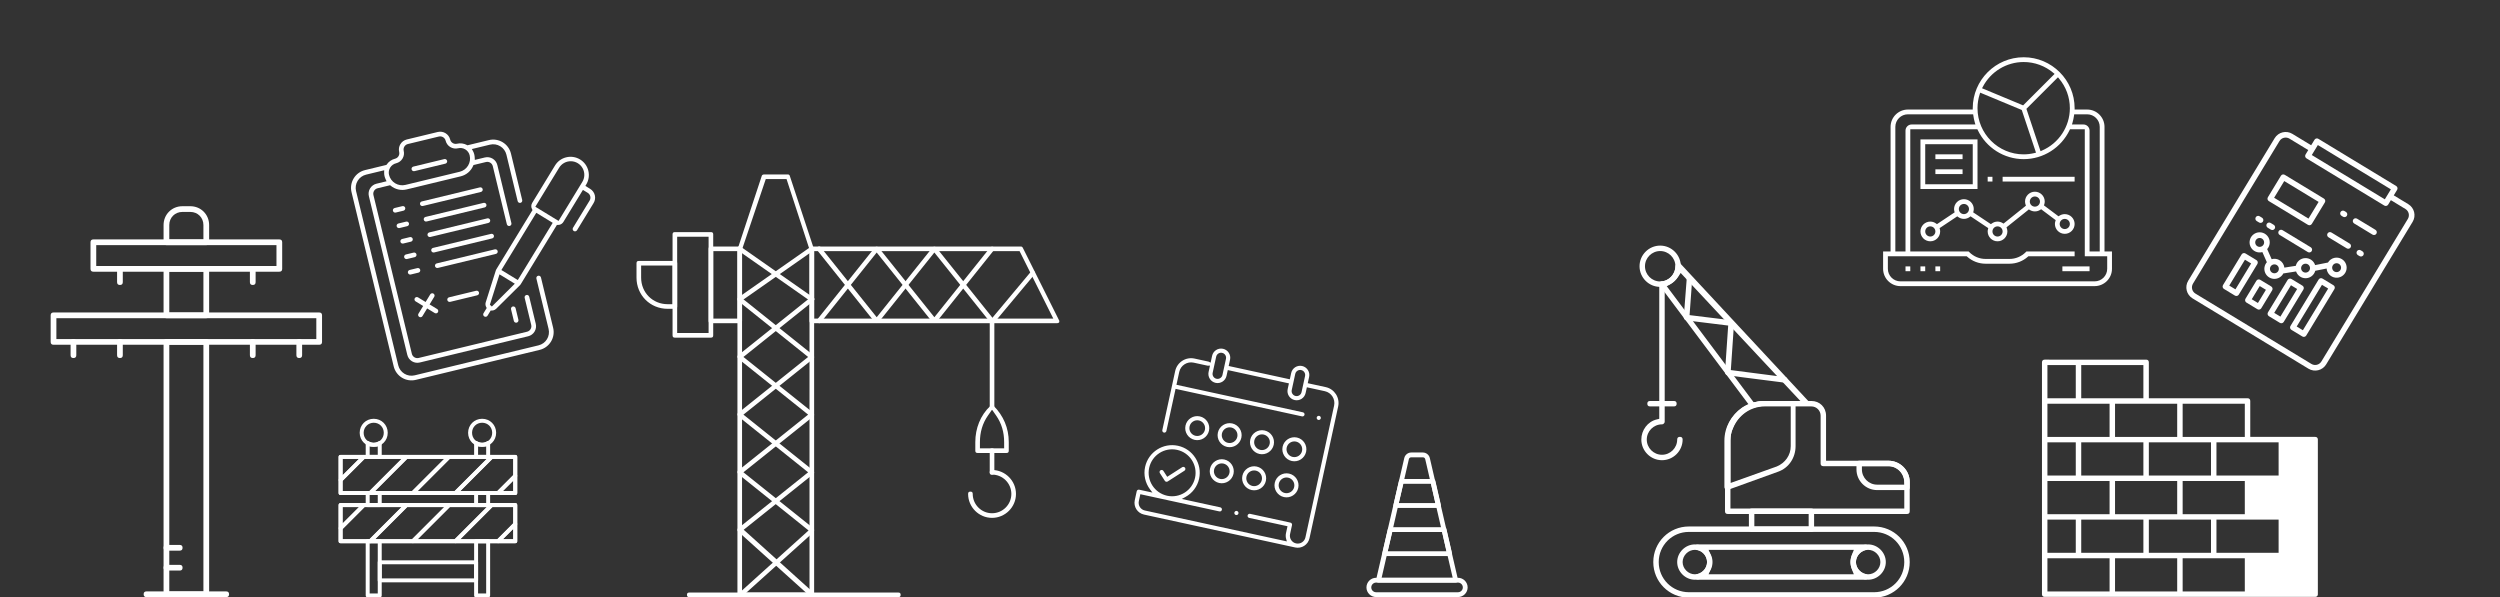 <?xml version="1.0" encoding="utf-8"?>
<!-- Generator: Adobe Illustrator 16.0.0, SVG Export Plug-In . SVG Version: 6.00 Build 0)  -->
<!DOCTYPE svg PUBLIC "-//W3C//DTD SVG 1.1//EN" "http://www.w3.org/Graphics/SVG/1.1/DTD/svg11.dtd">
<svg version="1.1" id="Capa_1" xmlns="http://www.w3.org/2000/svg" xmlns:xlink="http://www.w3.org/1999/xlink" x="0px" y="0px"
	 width="3272px" height="781.521px" viewBox="0 0 3272 781.521" enable-background="new 0 0 3272 781.521" xml:space="preserve">
<rect x="0" y="0" width="3272" height="781.521" fill="#333333" stroke="none"/>
<g>
	<g>
		<path fill-rule="evenodd" clip-rule="evenodd" fill="#FFFFFF" d="M631.003,584.805c10.291,0,18.356-8.065,18.356-18.356
			c0-10.29-8.066-18.356-18.356-18.356c-10.29,0-18.356,8.066-18.356,18.356C612.647,576.74,620.713,584.805,631.003,584.805
			L631.003,584.805z M631.003,553.274c7.446,0,13.176,5.729,13.176,13.175s-5.729,13.176-13.176,13.176s-13.175-5.729-13.175-13.176
			S623.557,553.274,631.003,553.274z"/>
	</g>
	<g>
		<path fill-rule="evenodd" clip-rule="evenodd" fill="#FFFFFF" d="M498.114,577.363c-0.717-0.421-1.645-0.399-2.34,0.064
			l-0.027,0.018l-0.027,0.017c-4.37,2.621-8.845,2.621-13.214,0l-0.027-0.017l-0.027-0.018c-0.729-0.486-1.713-0.486-2.442,0
			c-0.864,0.576-1.37,1.363-1.37,2.423v18.131c0,1.618,0.973,2.59,2.591,2.59h15.765c1.618,0,2.591-0.973,2.591-2.59V579.85
			C499.585,578.99,498.716,577.978,498.114,577.363L498.114,577.363z M483.819,595.39v-11.186l1.542,0.22
			c2.578,0.368,4.922,0.368,7.501,0l1.542-0.22v11.186H483.819z"/>
	</g>
	<g>
		<path fill-rule="evenodd" clip-rule="evenodd" fill="#FFFFFF" d="M674.359,710.931c1.618,0,2.59-0.973,2.59-2.59v-22.466
			c0-1.161-0.615-1.838-1.618-2.34c-1.025-0.512-1.985-0.254-2.775,0.536l-22.467,22.466c-0.791,0.791-1.047,1.751-0.535,2.776
			l0.066,0.132l0.036,0.145c0.242,0.967,1.341,1.341,2.237,1.341H674.359L674.359,710.931z M658.09,705.75l13.678-13.678v13.678
			H658.09z"/>
	</g>
	<g>
		<path fill-rule="evenodd" clip-rule="evenodd" fill="#FFFFFF" d="M651.893,710.931c0.793,0,1.25-0.231,1.804-0.786l22.466-22.466
			c0.555-0.554,0.787-1.01,0.787-1.803v-24.832c0-1.617-0.973-2.59-2.59-2.59h-30.743c-0.794,0-1.25,0.232-1.804,0.787
			l-47.297,47.297c-0.791,0.791-1.048,1.751-0.535,2.776l0.066,0.132l0.036,0.145c0.242,0.967,1.342,1.341,2.237,1.341H651.893
			L651.893,710.931z M602.516,705.75l42.117-42.116h27.136v21.224l-20.893,20.893H602.516z"/>
	</g>
	<g>
		<path fill-rule="evenodd" clip-rule="evenodd" fill="#FFFFFF" d="M596.319,710.931c0.265,0,1.016-0.178,1.156-0.436l0.098-0.195
			l47.452-47.453c0.791-0.791,1.048-1.751,0.536-2.776l-0.066-0.132l-0.036-0.144c-0.242-0.968-1.341-1.341-2.236-1.341h-55.574
			c-0.794,0-1.249,0.232-1.804,0.787l-47.296,47.297c-0.824,0.823-0.693,2.016-0.433,3.053c0.242,0.967,1.341,1.341,2.236,1.341
			H596.319L596.319,710.931z M546.548,705.75l42.117-42.116h48.359l-42.116,42.116H546.548z"/>
	</g>
	<g>
		<path fill-rule="evenodd" clip-rule="evenodd" fill="#FFFFFF" d="M540.351,710.931c0.793,0,1.249-0.232,1.803-0.786l47.297-47.297
			c0.791-0.791,1.047-1.751,0.535-2.776l-0.066-0.132l-0.036-0.144c-0.242-0.968-1.341-1.341-2.236-1.341h-55.574
			c-0.793,0-1.25,0.232-1.804,0.787l-47.297,47.297c-0.823,0.823-0.692,2.015-0.433,3.053c0.242,0.967,1.342,1.341,2.237,1.341
			H540.351L540.351,710.931z M490.974,705.75l42.116-42.116h48.359l-42.116,42.116H490.974z"/>
	</g>
	<g>
		<path fill-rule="evenodd" clip-rule="evenodd" fill="#FFFFFF" d="M484.776,710.931c0.265,0,1.017-0.178,1.157-0.436l0.098-0.195
			l47.452-47.453c0.791-0.791,1.047-1.751,0.536-2.776l-0.066-0.132l-0.036-0.144c-0.242-0.968-1.341-1.341-2.237-1.341h-55.574
			c-0.594,0-1.388,0.371-1.804,0.787l-30.349,30.349c-0.555,0.555-0.787,1.01-0.787,1.804v16.948c0,1.617,0.973,2.59,2.59,2.59
			H484.776L484.776,710.931z M448.347,705.75v-13.34l28.776-28.776h48.359l-42.116,42.116H448.347z"/>
	</g>
	<g>
		<path fill-rule="evenodd" clip-rule="evenodd" fill="#FFFFFF" d="M445.08,693.929c0.167,0.055,0.523,0.054,0.676,0.054
			c0.793,0,1.25-0.232,1.804-0.787l30.349-30.349c0.79-0.791,1.047-1.751,0.535-2.776l-0.066-0.132l-0.036-0.144
			c-0.242-0.968-1.342-1.341-2.236-1.341h-30.349c-1.618,0-2.59,0.973-2.59,2.59v30.349c0,0.811,0.661,2.005,1.441,2.265
			l0.303,0.101L445.08,693.929L445.08,693.929z M448.347,663.634h21.561l-21.561,21.561V663.634z"/>
	</g>
	<g>
		<path fill-rule="evenodd" clip-rule="evenodd" fill="#FFFFFF" d="M674.359,710.931c1.618,0,2.59-0.973,2.59-2.59v-47.297
			c0-1.617-0.973-2.59-2.59-2.59H445.756c-1.618,0-2.59,0.973-2.59,2.59v47.297c0,1.617,0.973,2.59,2.59,2.59H674.359
			L674.359,710.931z M448.347,705.75v-42.116h223.422v42.116H448.347z"/>
	</g>
	<g>
		<path fill-rule="evenodd" clip-rule="evenodd" fill="#FFFFFF" d="M649.656,646.526c0.242,0.968,1.341,1.342,2.237,1.342h22.466
			c1.618,0,2.59-0.973,2.59-2.59v-22.466c0-1.161-0.615-1.837-1.618-2.339c-1.025-0.512-1.985-0.255-2.775,0.536l-22.467,22.466
			c-0.79,0.791-1.047,1.751-0.535,2.775l0.066,0.133L649.656,646.526L649.656,646.526z M658.09,642.688l13.678-13.678v13.678H658.09
			z"/>
	</g>
	<g>
		<path fill-rule="evenodd" clip-rule="evenodd" fill="#FFFFFF" d="M651.893,647.868c0.793,0,1.25-0.232,1.804-0.787l22.466-22.466
			c0.555-0.554,0.787-1.01,0.787-1.804v-24.831c0-1.618-0.973-2.591-2.59-2.591h-30.743c-0.794,0-1.249,0.232-1.804,0.787
			l-47.297,47.298c-0.791,0.79-1.048,1.75-0.535,2.775l0.066,0.133l0.036,0.144c0.242,0.968,1.341,1.341,2.237,1.341H651.893
			L651.893,647.868z M602.516,642.688l42.117-42.117h27.136v21.224l-20.893,20.893H602.516z"/>
	</g>
	<g>
		<path fill-rule="evenodd" clip-rule="evenodd" fill="#FFFFFF" d="M596.319,647.868c0.264,0,1.016-0.178,1.156-0.436l0.098-0.196
			l47.452-47.452c0.791-0.79,1.048-1.751,0.536-2.776l-0.066-0.133l-0.036-0.144c-0.242-0.967-1.341-1.341-2.236-1.341h-55.574
			c-0.794,0-1.249,0.232-1.804,0.787l-47.296,47.298c-0.791,0.79-1.048,1.75-0.536,2.775l0.066,0.133l0.036,0.144
			c0.242,0.968,1.341,1.341,2.236,1.341H596.319L596.319,647.868z M546.548,642.688l42.117-42.117h48.359l-42.116,42.117H546.548z"
			/>
	</g>
	<g>
		<path fill-rule="evenodd" clip-rule="evenodd" fill="#FFFFFF" d="M540.351,647.868c0.793,0,1.249-0.232,1.803-0.787l47.297-47.297
			c0.791-0.791,1.047-1.751,0.535-2.776l-0.066-0.133l-0.036-0.144c-0.242-0.967-1.341-1.341-2.236-1.341h-55.574
			c-0.793,0-1.25,0.232-1.804,0.787l-47.297,47.298c-0.79,0.79-1.047,1.75-0.535,2.775l0.066,0.133l0.036,0.144
			c0.242,0.968,1.341,1.342,2.236,1.342H540.351L540.351,647.868z M490.974,642.688l42.116-42.117h48.359l-42.116,42.117H490.974z"
			/>
	</g>
	<g>
		<path fill-rule="evenodd" clip-rule="evenodd" fill="#FFFFFF" d="M484.776,647.868c0.265,0,1.017-0.178,1.157-0.436l0.098-0.196
			l47.452-47.452c0.791-0.791,1.047-1.751,0.536-2.776l-0.066-0.132l-0.036-0.144c-0.242-0.968-1.341-1.342-2.237-1.342h-55.574
			c-0.594,0-1.388,0.372-1.804,0.787l-30.349,30.349c-0.554,0.555-0.787,1.01-0.787,1.804v16.948c0,1.618,0.973,2.59,2.59,2.59
			H484.776L484.776,647.868z M448.347,642.688v-13.341l28.776-28.775h48.359l-42.116,42.117H448.347z"/>
	</g>
	<g>
		<path fill-rule="evenodd" clip-rule="evenodd" fill="#FFFFFF" d="M445.08,630.866c0.167,0.055,0.523,0.054,0.676,0.054
			c0.793,0,1.25-0.232,1.804-0.787l30.349-30.349c0.79-0.79,1.047-1.751,0.535-2.776l-0.066-0.133l-0.036-0.144
			c-0.242-0.967-1.341-1.341-2.236-1.341h-30.349c-1.618,0-2.59,0.973-2.59,2.591v30.349c0,0.811,0.661,2.006,1.441,2.265
			l0.303,0.102L445.08,630.866L445.08,630.866z M448.347,600.571h21.561l-21.561,21.561V600.571z"/>
	</g>
	<g>
		<path fill-rule="evenodd" clip-rule="evenodd" fill="#FFFFFF" d="M623.12,762.169c1.618,0,2.591-0.972,2.591-2.59v-23.648
			c0-1.618-0.973-2.591-2.591-2.591H496.995c-1.618,0-2.59,0.973-2.59,2.591v23.648c0,1.617,0.972,2.59,2.59,2.59H623.12
			L623.12,762.169z M499.585,756.988v-18.468H620.53v18.468H499.585z"/>
	</g>
	<g>
		<path fill-rule="evenodd" clip-rule="evenodd" fill="#FFFFFF" d="M640.005,577.363c-0.716-0.421-1.645-0.4-2.34,0.064
			l-0.027,0.018l-0.027,0.017c-4.37,2.621-8.845,2.621-13.214,0l-0.028-0.017l-0.027-0.018c-0.729-0.486-1.713-0.486-2.442,0
			c-0.864,0.576-1.369,1.363-1.369,2.423v18.131c0,1.618,0.972,2.59,2.59,2.59h15.766c1.618,0,2.59-0.973,2.59-2.59V579.85
			C641.477,578.99,640.606,577.978,640.005,577.363L640.005,577.363z M625.711,595.39v-11.186l1.542,0.22
			c2.578,0.368,4.922,0.368,7.5,0l1.542-0.22v11.186H625.711z"/>
	</g>
	<g>
		<path fill-rule="evenodd" clip-rule="evenodd" fill="#FFFFFF" d="M638.886,663.634c1.618,0,2.59-0.973,2.59-2.59v-15.766
			c0-1.618-0.973-2.59-2.59-2.59H623.12c-1.618,0-2.59,0.972-2.59,2.59v15.766c0,1.618,0.972,2.59,2.59,2.59H638.886
			L638.886,663.634z M625.711,658.453v-10.585h10.585v10.585H625.711z"/>
	</g>
	<g>
		<path fill-rule="evenodd" clip-rule="evenodd" fill="#FFFFFF" d="M638.886,781.877c1.618,0,2.59-0.974,2.59-2.591v-70.945
			c0-1.618-0.973-2.591-2.59-2.591H623.12c-1.618,0-2.59,0.973-2.59,2.591v70.945c0,1.617,0.972,2.591,2.59,2.591H638.886
			L638.886,781.877z M625.711,776.696v-65.766h10.585v65.766H625.711z"/>
	</g>
	<g>
		<path fill-rule="evenodd" clip-rule="evenodd" fill="#FFFFFF" d="M496.995,663.634c1.618,0,2.591-0.973,2.591-2.59v-15.766
			c0-1.618-0.973-2.59-2.591-2.59h-15.765c-1.618,0-2.591,0.972-2.591,2.59v15.766c0,1.618,0.973,2.59,2.591,2.59H496.995
			L496.995,663.634z M483.819,658.453v-10.585h10.585v10.585H483.819z"/>
	</g>
	<g>
		<path fill-rule="evenodd" clip-rule="evenodd" fill="#FFFFFF" d="M496.995,781.877c1.618,0,2.591-0.974,2.591-2.591v-70.945
			c0-1.618-0.973-2.591-2.591-2.591h-15.765c-1.618,0-2.591,0.973-2.591,2.591v70.945c0,1.617,0.973,2.591,2.591,2.591H496.995
			L496.995,781.877z M483.819,776.696v-65.766h10.585v65.766H483.819z"/>
	</g>
	<g>
		<path fill-rule="evenodd" clip-rule="evenodd" fill="#FFFFFF" d="M489.112,584.805c10.291,0,18.356-8.065,18.356-18.356
			c0-10.29-8.066-18.356-18.356-18.356c-10.29,0-18.356,8.066-18.356,18.356C470.756,576.552,479.029,584.805,489.112,584.805
			L489.112,584.805z M489.112,553.274c7.446,0,13.175,5.729,13.175,13.175s-5.729,13.176-13.175,13.176s-13.175-5.73-13.175-13.176
			C475.937,559.188,481.875,553.274,489.112,553.274z"/>
	</g>
	<g>
		<path fill-rule="evenodd" clip-rule="evenodd" fill="#FFFFFF" d="M674.359,647.868c1.618,0,2.59-0.973,2.59-2.59v-47.297
			c0-1.618-0.973-2.591-2.59-2.591H445.756c-1.618,0-2.59,0.973-2.59,2.591v47.297c0,1.618,0.973,2.59,2.59,2.59H674.359
			L674.359,647.868z M448.347,642.688v-42.117h223.422v42.117H448.347z"/>
	</g>
</g>
<path fill-rule="evenodd" clip-rule="evenodd" fill="#FFFFFF" d="M2812.404,521.254v-46.995c0-2.271-1.3-3.571-3.571-3.571h-88.489
	H2676.1c-2.271,0-3.571,1.3-3.571,3.571v50.566v50.564v50.565v50.565v50.564v50.565c0,2.271,1.3,3.571,3.571,3.571h88.488h88.49
	h88.488h88.489c2.069,0,3.396-1.083,3.555-3.153v-50.564v-0.837v-49.728v-0.837v-49.728v-0.837v-50.565
	c-0.159-2.069-1.485-3.152-3.555-3.152h-44.245h-40.673v-46.994c0-2.271-1.3-3.571-3.571-3.571h-88.488H2812.404L2812.404,521.254z
	 M2679.671,730.656h40.673h40.674v43.423h-81.347V730.656L2679.671,730.656z M2768.159,730.656h40.674h40.674v43.423h-81.348
	V730.656L2768.159,730.656z M2856.648,730.656h40.674h40.674v43.423h-81.348V730.656L2856.648,730.656z M2679.671,680.091h37.103
	v43.423h-37.103V680.091L2679.671,680.091z M2723.915,680.091h40.673h40.674v43.423h-40.674h-40.673V680.091L2723.915,680.091z
	 M2812.404,680.091h40.674h40.673v43.423h-40.673h-40.674V680.091L2812.404,680.091z M2900.894,680.091h40.673h40.674v43.423
	h-40.674h-40.673V680.091L2900.894,680.091z M2679.671,629.526h40.673h40.674v43.423h-40.674h-40.673V629.526L2679.671,629.526z
	 M2768.159,629.526h40.674h40.674v43.423h-40.674h-40.674V629.526L2768.159,629.526z M2856.648,629.526h40.674h40.674v43.423
	h-40.674h-40.674V629.526L2856.648,629.526z M2679.671,578.96h37.103v43.423h-37.103V578.96L2679.671,578.96z M2723.915,578.96
	h40.673h40.674v43.423h-40.674h-40.673V578.96L2723.915,578.96z M2812.404,578.96h40.674h40.673v43.423h-40.673h-40.674V578.96
	L2812.404,578.96z M2900.894,578.96h40.673h40.674v43.423h-40.674h-40.673V578.96L2900.894,578.96z M2679.671,528.396h40.673h40.674
	v43.423h-40.674h-40.673V528.396L2679.671,528.396z M2768.159,528.396h40.674h40.674v43.423h-40.674h-40.674V528.396
	L2768.159,528.396z M2856.648,571.819v-43.423h81.348v43.423h-40.674H2856.648L2856.648,571.819z M2716.773,477.831v43.423h-37.103
	v-43.423H2716.773L2716.773,477.831z M2723.915,521.254v-43.423h81.347v43.423h-40.674H2723.915z"/>
<g>
	<path fill-rule="evenodd" clip-rule="evenodd" fill="#FFFFFF" d="M1808.277,756.198h93.022l-35.948-155.143
		c-0.315-1.577-1.576-2.522-3.153-2.522h-15.136c-1.576,0-2.838,0.946-3.153,2.522L1808.277,756.198L1808.277,756.198z
		 M1905.083,762.505h-100.905c-0.946,0-1.893-0.315-2.522-1.261c-0.631-0.631-0.631-1.577-0.631-2.523l36.894-159.242
		c0.946-4.1,4.729-7.253,9.145-7.253h15.136c4.415,0,8.199,3.153,9.146,7.253l36.894,159.242c0.315,0.946,0,1.893-0.631,2.523
		C1906.976,762.189,1906.029,762.505,1905.083,762.505z"/>
	<path fill-rule="evenodd" clip-rule="evenodd" fill="#FFFFFF" d="M1801.024,762.505c-3.469,0-6.307,2.838-6.307,6.307
		s2.838,6.307,6.307,6.307h107.213c3.468,0,6.307-2.838,6.307-6.307s-2.839-6.307-6.307-6.307H1801.024L1801.024,762.505z
		 M1908.237,781.425h-107.213c-6.938,0-12.613-5.676-12.613-12.613s5.676-12.613,12.613-12.613h107.213
		c6.937,0,12.613,5.676,12.613,12.613S1915.174,781.425,1908.237,781.425z"/>
	<path fill-rule="evenodd" clip-rule="evenodd" fill="#FFFFFF" d="M1830.666,658.446h47.93l-5.676-25.227h-36.263L1830.666,658.446
		L1830.666,658.446z M1882.695,664.752h-55.813c-0.946,0-1.893-0.315-2.523-1.261c-0.63-0.63-0.945-1.892-0.63-2.522l7.252-31.534
		c0.315-1.576,1.577-2.522,3.153-2.522h41.309c1.577,0,2.838,0.946,3.153,2.522l7.253,31.534c0.315,0.946,0,1.892-0.631,2.522
		C1884.587,664.437,1883.642,664.752,1882.695,664.752z"/>
	<path fill-rule="evenodd" clip-rule="evenodd" fill="#FFFFFF" d="M1816.16,721.512h76.941l-5.677-25.227h-65.273L1816.16,721.512
		L1816.16,721.512z M1897.2,727.818h-84.824c-0.946,0-1.892-0.315-2.522-1.262c-0.631-0.63-0.946-1.576-0.631-2.522l7.253-31.533
		c0.315-1.577,1.577-2.523,3.153-2.523h70.318c1.577,0,2.838,0.946,3.154,2.523l7.252,31.533c0.315,0.946,0,1.893-0.631,2.522
		C1899.093,727.503,1898.146,727.818,1897.2,727.818z"/>
</g>
<g>
	<g>
		<path fill-rule="evenodd" clip-rule="evenodd" fill="#FFFFFF" d="M1065.54,326.443l-0.143-0.143l-31.687-96.021l-0.057-0.23
			c-0.216-0.863-1.387-1.747-2.272-1.747h-31.134c-1.107,0-2.905,0.507-3.215,1.747l-0.057,0.23l-31.686,96.019l-0.143,0.143
			v452.095c0,2.109,0.915,3.023,3.023,3.023h94.346c2.108,0,3.024-0.914,3.024-3.023V326.443L1065.54,326.443z M971.193,775.512
			V326.508l31.054-92.158h27.183l30.063,92.191v448.971H971.193z"/>
	</g>
	<g>
		<path fill-rule="evenodd" clip-rule="evenodd" fill="#FFFFFF" d="M1175.731,781.56c2.108,0,3.024-0.915,3.024-3.023
			s-0.916-3.024-3.024-3.024H902.127c-2.109,0-3.024,0.916-3.024,3.024c0,2.109,0.915,3.023,3.024,3.023H1175.731z"/>
	</g>
	<g>
		<path fill-rule="evenodd" clip-rule="evenodd" fill="#FFFFFF" d="M968.17,423.042c2.108,0,3.023-0.915,3.023-3.023v-94.346
			c0-2.108-0.915-3.024-3.023-3.024h-37.738c-2.109,0-3.023,0.916-3.023,3.024v94.346c0,2.109,0.915,3.023,3.023,3.023H968.17
			L968.17,423.042z M933.455,416.996v-88.3h31.692v88.3H933.455z"/>
	</g>
	<g>
		<path fill-rule="evenodd" clip-rule="evenodd" fill="#FFFFFF" d="M883.258,404.174c2.108,0,3.023-0.916,3.023-3.024v-56.608
			c0-2.108-0.915-3.023-3.023-3.023h-47.173c-2.108,0-3.023,0.915-3.023,3.023v18.869c0,22.878,17.884,40.763,40.762,40.763
			L883.258,404.174L883.258,404.174z M839.108,347.566h41.126v50.56h-6.411c-19.578,0-34.715-15.137-34.715-34.715V347.566z"/>
	</g>
	<g>
		<path fill-rule="evenodd" clip-rule="evenodd" fill="#FFFFFF" d="M971.135,780.732l93.527-84.173
			c0.638-0.716,0.878-2.014,0.878-2.935c0-0.746-1.147-2.208-1.69-2.8l-90.848-72.678l91.386-73.109l0.231-0.154
			c0.801-0.534,0.92-1.304,0.92-2.214c0-0.746-1.146-2.206-1.689-2.797l-90.849-72.679l91.506-73.205l0.37-0.222
			c1.134-0.68,0.721-2.979,0.057-3.865l-0.198-0.265l-0.17-0.284c-0.676-1.125-2.913-0.724-3.813-0.095l-94.458,75.566l-0.231,0.154
			c-0.8,0.534-0.919,1.305-0.919,2.214c0,0.746,1.145,2.206,1.688,2.798l90.849,72.679l-91.387,73.109l-0.231,0.154
			c-0.8,0.534-0.919,1.305-0.919,2.214c0,0.747,1.147,2.209,1.691,2.801l91.418,73.335l-91.309,82.278
			c-0.946,0.992-2.045,2.848-0.848,4.045c0.72,0.72,1.042,0.953,2.071,0.953C969.296,781.56,970.159,781.208,971.135,780.732z"/>
	</g>
	<g>
		<path fill-rule="evenodd" clip-rule="evenodd" fill="#FFFFFF" d="M1064.675,775.612l-91.31-82.279l91.023-72.819l0.232-0.154
			c0.8-0.533,0.919-1.304,0.919-2.213c0-0.746-1.147-2.207-1.69-2.799l-90.848-72.678l91.388-73.11l0.232-0.155
			c0.799-0.532,0.918-1.304,0.918-2.212c0-0.746-1.147-2.207-1.69-2.799l-93.91-75.129c-0.965-0.649-3.497-0.288-4.19,0.636
			c-0.697,0.929-0.322,3.537,0.606,4.234l0.08,0.06l91.248,72.998l-91.388,73.11l-0.232,0.155c-0.799,0.533-0.917,1.304-0.917,2.212
			c0,0.746,1.146,2.207,1.689,2.799l90.848,72.678l-91.387,73.109l-0.23,0.154c-0.8,0.534-0.92,1.304-0.92,2.215
			c0,0.963,0.192,1.292,0.846,1.963l94.333,84.9l0.119,0.119c0.394,0.393,1.509,0.953,2.071,0.953c0.91,0,1.681-0.119,2.214-0.92
			l0.099-0.147l0.106-0.141C1066.007,778.922,1065.892,776.914,1064.675,775.612z"/>
	</g>
	<g>
		<path fill-rule="evenodd" clip-rule="evenodd" fill="#FFFFFF" d="M970.533,393.747l93.841-65.69
			c0.892-0.747,1.254-3.273,0.561-4.197c-1.046-1.396-3.284-1.062-4.628-0.324l-94.008,65.805c-1.33,1.064-0.993,3.268-0.264,4.592
			c0.53,0.704,1.286,0.807,2.118,0.807C968.621,394.701,969.981,394.024,970.533,393.747z"/>
	</g>
	<g>
		<path fill-rule="evenodd" clip-rule="evenodd" fill="#FFFFFF" d="M1060.153,393.746c0.552,0.278,1.912,0.955,2.363,0.993
			c0.909,0,1.681-0.119,2.214-0.919l0.154-0.23l0.173-0.217c1.054-1.319,1.47-2.719-0.178-3.708l-0.193-0.116l-94.699-66.289
			l-0.16-0.128c-1.318-1.055-2.719-1.469-3.707,0.179l-0.222,0.37l-0.27,0.337c-1.056,1.319-1.466,2.716,0.181,3.706l0.193,0.116
			L1060.153,393.746z"/>
	</g>
	<g>
		<path fill-rule="evenodd" clip-rule="evenodd" fill="#FFFFFF" d="M1386.167,422.069c0.175-0.718,0.422-1.91,0.283-2.269
			l-0.221-0.332l-47.352-94.703c-0.636-1.272-1.242-2.117-2.757-2.117h-273.605c-2.109,0-3.023,0.917-3.023,3.024v94.346
			c0,2.108,0.915,3.023,3.023,3.023h320.779C1384.368,423.042,1385.314,422.669,1386.167,422.069L1386.167,422.069z
			 M1065.54,416.996v-88.3h268.883l44.148,88.3H1065.54z"/>
	</g>
	<g>
		<path fill-rule="evenodd" clip-rule="evenodd" fill="#FFFFFF" d="M930.431,441.913c2.108,0,3.023-0.916,3.023-3.023V306.803
			c0-2.108-0.915-3.022-3.023-3.022h-47.173c-2.108,0-3.023,0.914-3.023,3.022v132.086c0,2.108,0.915,3.023,3.023,3.023H930.431
			L930.431,441.913z M886.281,435.865V309.827h41.126v126.038H886.281z"/>
	</g>
	<g>
		<path fill-rule="evenodd" clip-rule="evenodd" fill="#FFFFFF" d="M1299.887,422.658l0.183-0.183l0.675-0.405
			c1.117-0.67,0.728-2.906,0.094-3.812l-75.392-94.241c-1.21-1.512-3.875-1.512-5.084,0l-72.936,91.169l-73.206-91.507l-0.222-0.37
			c-0.679-1.134-2.979-0.718-3.863-0.056l-0.265,0.198l-0.284,0.17c-1.125,0.675-0.723,2.913-0.095,3.812l75.394,94.241
			c1.209,1.512,3.874,1.512,5.083,0l72.936-91.17l73.109,91.387l0.154,0.231c0.534,0.8,1.305,0.919,2.214,0.919
			C1298.696,423.042,1299.476,422.825,1299.887,422.658z"/>
	</g>
	<g>
		<path fill-rule="evenodd" clip-rule="evenodd" fill="#FFFFFF" d="M1300.832,327.444c0.649-0.966,0.29-3.497-0.634-4.19
			c-0.93-0.697-3.536-0.325-4.234,0.604l-0.06,0.081l-72.998,91.248l-72.936-91.17c-1.209-1.511-3.874-1.511-5.083,0l-75.386,94.231
			c-0.619,0.917-0.317,3.063,0.405,3.959c0.572,0.283,1.656,0.802,2.045,0.834c0.908,0,1.68-0.118,2.212-0.918l0.154-0.232
			l73.11-91.388l72.936,91.17c1.209,1.512,3.874,1.512,5.084,0L1300.832,327.444z"/>
	</g>
	<g>
		<path fill-rule="evenodd" clip-rule="evenodd" fill="#FFFFFF" d="M1301.259,422.215l52.77-63.135l0.203-0.203
			c1.231-1.229,0.036-3.163-0.944-4.142c-1.172-1.173-2.975-0.14-3.973,0.782l-52.801,63.172l-0.203,0.202
			c-1.107,1.106-0.25,2.768,0.615,3.785c0.419,0.163,1.152,0.366,1.457,0.366C1299.286,423.042,1300.534,422.814,1301.259,422.215z"
			/>
	</g>
	<g>
		<path fill-rule="evenodd" clip-rule="evenodd" fill="#FFFFFF" d="M1298.383,536.259c2.108,0,3.023-0.915,3.023-3.023V420.02
			c0-2.108-0.915-3.023-3.023-3.023s-3.024,0.915-3.024,3.023v113.216C1295.358,535.344,1296.274,536.259,1298.383,536.259z"/>
	</g>
	<g>
		<path fill-rule="evenodd" clip-rule="evenodd" fill="#FFFFFF" d="M1317.251,592.867c2.108,0,3.024-0.915,3.024-3.023v-11.322
			c0-18.227-6.959-34.493-19.822-47.356c-1.269-1.269-2.873-1.277-4.14-0.002l-0.08,0.08l-0.082,0.077
			c-13.058,12.184-19.662,29.487-19.662,47.203v11.321c0,2.108,0.915,3.023,3.023,3.023H1317.251L1317.251,592.867z
			 M1282.536,586.82v-8.298c0-12.706,3.276-24.357,10.595-34.811l5.252-7.502l5.252,7.502c7.318,10.454,10.593,22.106,10.593,34.811
			v8.298H1282.536z"/>
	</g>
	<g>
		<path fill-rule="evenodd" clip-rule="evenodd" fill="#FFFFFF" d="M1298.383,621.17c2.108,0,3.023-0.915,3.023-3.023v-28.304
			c0-2.109-0.915-3.023-3.023-3.023s-3.024,0.915-3.024,3.023v28.304C1295.358,620.256,1296.274,621.17,1298.383,621.17z"/>
	</g>
	<g>
		<path fill-rule="evenodd" clip-rule="evenodd" fill="#FFFFFF" d="M1298.383,677.778c17.217,0,31.327-14.11,31.327-31.327
			c0-17.218-14.11-31.327-31.327-31.327c-2.108,0-3.024,0.914-3.024,3.023s0.916,3.023,3.024,3.023
			c13.917,0,25.279,11.364,25.279,25.281c0,13.916-11.363,25.28-25.279,25.28c-13.917,0-25.281-11.364-25.281-25.28
			c0-2.108-0.915-3.023-3.023-3.023c-2.108,0-3.024,0.914-3.024,3.023C1267.055,663.668,1281.166,677.778,1298.383,677.778z"/>
	</g>
</g>
<g>
	<g>
		<path fill-rule="evenodd" clip-rule="evenodd" fill="#FFFFFF" d="M2175.199,602.314c14.854,0,27.023-12.168,27.023-27.022
			c0-2.333-1.225-3.559-3.559-3.559c-2.333,0-3.559,1.226-3.559,3.559c0,10.957-8.949,19.906-19.906,19.906
			c-10.956,0-19.905-8.949-19.905-19.906s8.949-19.906,19.905-19.906c1.144,0,1.659-0.296,2.461-1.098
			c0.802-0.802,1.098-1.318,1.098-2.461V371.933c0-2.333-1.225-3.559-3.559-3.559c-2.333,0-3.558,1.225-3.558,3.559v176.231
			l-3.287,0.773c-12.006,2.824-20.178,14.158-20.178,26.354C2148.177,590.146,2160.346,602.314,2175.199,602.314z"/>
	</g>
	<g>
		<path fill-rule="evenodd" clip-rule="evenodd" fill="#FFFFFF" d="M2159.557,531.921h31.286c2.333,0,3.559-1.225,3.559-3.558
			c0-2.333-1.226-3.559-3.559-3.559h-31.286c-2.334,0-3.559,1.226-3.559,3.559C2155.998,530.696,2157.223,531.921,2159.557,531.921z
			"/>
	</g>
	<g>
		<path fill-rule="evenodd" clip-rule="evenodd" fill="#FFFFFF" d="M2172.438,374.182l118.873,158.759l0.064,0.097
			c0.615,0.921,1.479,1.198,2.514,1.228l0.243-0.243l0.952-0.317c4.933-1.645,9.436-2.565,14.645-2.565h54.751
			c0.965,0,2.623-0.34,2.904-1.464c0.357-1.429,0.724-3.388-0.443-4.555l-0.055-0.054l-167.372-179.886
			c-1.075-1.052-2.236-1.419-3.636-0.719c-1.372,0.687-3.118,2.353-3.118,4.009c0,10.023-7.931,18.886-17.918,19.885l-0.211,0.021
			h-0.213c-0.995,0-1.912,0.873-2.214,1.778l-0.18,0.542l-0.317,0.475C2171.237,371.874,2171.995,373.484,2172.438,374.182
			L2172.438,374.182z M2356.312,524.804h-46.583c-3.781,0-7.97,0.74-11.678,1.481l-2.638,0.527L2181.41,374.537l4.189-2.394
			c4.61-2.634,8.15-5.999,11.082-10.396l2.985-4.477L2356.312,524.804z"/>
	</g>
	<g>
		<path fill-rule="evenodd" clip-rule="evenodd" fill="#FFFFFF" d="M2172.854,375.492c14.854,0,27.022-12.169,27.022-27.023
			s-12.169-27.023-27.022-27.023c-14.854,0-27.023,12.168-27.023,27.023S2157.999,375.492,2172.854,375.492L2172.854,375.492z
			 M2172.854,328.563c10.956,0,19.906,8.949,19.906,19.905s-8.949,19.906-19.906,19.906s-19.906-8.949-19.906-19.906
			S2161.897,328.563,2172.854,328.563z"/>
	</g>
	<g>
		<path fill-rule="evenodd" clip-rule="evenodd" fill="#FFFFFF" d="M2211.537,361.351c-2.024,0.15-3.474,1.388-3.952,3.379
			l-3.874,50.363c0.05,2.125,1.222,3.846,3.398,4.244l54.744,6.738l-4.176,60.96c0.045,2.134,1.221,3.865,3.408,4.261l73.161,9.34
			c0.431,0,0.861,0,1.292,0c1.943,0,3.293-1.864,3.643-3.613c0.319-1.596-1.173-3.505-2.859-3.505h-0.274l-70.735-9.153
			l4.174-60.937c-0.045-2.131-1.218-3.86-3.4-4.258l-54.761-6.74l3.41-46.887C2214.688,363.436,2213.506,361.901,2211.537,361.351z"
			/>
	</g>
	<g>
		<path fill-rule="evenodd" clip-rule="evenodd" fill="#FFFFFF" d="M2221.313,719.7c7.579,1.166,12.899,8.456,12.899,15.931
			c0,7.544-5.338,13.793-12.478,15.831l-0.165,0.047l-0.168,0.034c-1.896,0.379-2.831,1.748-2.831,3.643
			c0,1.95,1.597,3.559,3.559,3.559h219c2.334,0,3.56-1.226,3.56-3.559c0-1.895-0.937-3.264-2.832-3.643l-0.169-0.034l-0.165-0.047
			c-7.138-2.039-12.477-8.287-12.477-15.831c0-7.543,5.339-13.792,12.476-15.831l0.167-0.048l0.17-0.034
			c1.895-0.378,2.83-1.747,2.83-3.641c0-2.333-1.226-3.559-3.56-3.559h-219c-2.334,0-3.559,1.226-3.559,3.559
			C2218.57,717.941,2219.477,719.298,2221.313,719.7L2221.313,719.7z M2426.309,751.626h-190.141l2.339-5.846
			c1.3-3.249,2.041-6.643,2.041-10.149s-0.742-6.9-2.042-10.149l-2.337-5.846h190.139l-2.338,5.846
			c-1.3,3.249-2.042,6.643-2.042,10.149s0.742,6.899,2.042,10.148L2426.309,751.626z"/>
	</g>
	<g>
		<path fill-rule="evenodd" clip-rule="evenodd" fill="#FFFFFF" d="M2261.052,641.405l0.189-0.188l65.851-23.801
			c14.298-5.005,22.956-18.541,22.956-33.52v-55.532c0-2.333-1.225-3.559-3.558-3.559h-35.979c-10.947,0-21.273,2.541-30.446,8.644
			c-14.301,10.028-23.171,25.841-23.171,43.409v61.007c0,0.792,0.686,1.852,1.317,2.618
			C2259.187,640.846,2260.449,641.311,2261.052,641.405L2261.052,641.405z M2284.529,539.001c7.314-5.469,16.951-7.862,25.982-7.862
			h33.201v52.756c0,11.949-7.348,22.068-18.267,26.617l-0.102,0.042l-60.55,21.626v-56.107
			C2264.795,561.28,2272.599,547.541,2284.529,539.001z"/>
	</g>
	<g>
		<path fill-rule="evenodd" clip-rule="evenodd" fill="#FFFFFF" d="M2456.772,641.422h39.107c2.333,0,3.559-1.225,3.559-3.559v-7.04
			c0-15.226-12.541-27.806-27.806-27.806h-38.324c-2.334,0-3.56,1.226-3.56,3.559v7.822
			C2429.749,629.253,2441.918,641.422,2456.772,641.422L2456.772,641.422z M2492.726,634.304h-35.953
			c-10.956,0-19.906-8.949-19.906-19.905v-4.263h34.767c10.905,0,19.698,8.821,20.671,19.519L2492.726,634.304z"/>
	</g>
	<g>
		<path fill-rule="evenodd" clip-rule="evenodd" fill="#FFFFFF" d="M2261.325,557.219c-2.097,6.316-3.648,12.952-3.648,19.637
			v92.292c0,2.334,1.226,3.559,3.56,3.559h234.644c2.333,0,3.559-1.225,3.559-3.559v-38.325c0-15.226-12.541-27.806-27.806-27.806
			h-81.695v-59.012c0-10.944-8.258-19.202-19.201-19.202h-61.008C2288.363,524.804,2269.425,537.482,2261.325,557.219
			L2261.325,557.219z M2268.293,560.249c6.852-16.94,23.085-28.328,41.436-28.328h61.008c6.665,0,12.085,5.429,12.085,12.085v62.571
			c0,2.333,1.225,3.559,3.558,3.559h85.254c11.739,0,20.688,8.949,20.688,20.688v34.767h-227.525v-88.735
			C2264.795,570.945,2265.663,565.58,2268.293,560.249z"/>
	</g>
	<g>
		<path fill-rule="evenodd" clip-rule="evenodd" fill="#FFFFFF" d="M2292.521,696.171h78.215c2.333,0,3.559-1.225,3.559-3.558
			v-23.465c0-2.333-1.226-3.558-3.559-3.558h-78.215c-2.333,0-3.559,1.225-3.559,3.558v23.465
			C2288.963,694.946,2290.188,696.171,2292.521,696.171L2292.521,696.171z M2367.178,689.055h-71.098v-16.348h71.098V689.055z"/>
	</g>
	<g>
		<path fill-rule="evenodd" clip-rule="evenodd" fill="#FFFFFF" d="M2218.218,758.744c12.508,0,23.112-10.605,23.112-23.113
			s-10.604-23.112-23.112-23.112s-23.112,10.604-23.112,23.112S2205.709,758.744,2218.218,758.744L2218.218,758.744z
			 M2218.218,719.636c8.609,0,15.994,7.385,15.994,15.995s-7.384,15.995-15.994,15.995s-15.995-7.386-15.995-15.995
			S2209.608,719.636,2218.218,719.636z"/>
	</g>
	<g>
		<path fill-rule="evenodd" clip-rule="evenodd" fill="#FFFFFF" d="M2445.04,758.744c12.508,0,23.112-10.605,23.112-23.113
			s-10.604-23.112-23.112-23.112c-12.507,0-23.112,10.604-23.112,23.112S2432.531,758.744,2445.04,758.744L2445.04,758.744z
			 M2445.04,719.636c8.61,0,15.995,7.385,15.995,15.995s-7.385,15.995-15.995,15.995s-15.994-7.385-15.994-15.995
			S2436.431,719.636,2445.04,719.636z"/>
	</g>
	<g>
		<path fill-rule="evenodd" clip-rule="evenodd" fill="#FFFFFF" d="M2210.396,782.208h242.465c25.805,0,46.577-20.772,46.577-46.577
			s-20.773-46.576-46.577-46.576h-242.465c-25.805,0-46.577,20.771-46.577,46.576S2184.592,782.208,2210.396,782.208
			L2210.396,782.208z M2452.861,696.171c21.906,0,39.459,17.553,39.459,39.459c0,21.907-17.552,39.459-39.459,39.459h-242.465
			c-21.906,0-39.46-17.553-39.46-39.459s17.554-39.459,39.46-39.459H2452.861z"/>
	</g>
</g>
<g>
	<g>
		<path fill-rule="evenodd" clip-rule="evenodd" fill="#FFFFFF" d="M235.203,746.752c2.476,0,3.742-1.268,3.742-3.742
			c0-2.476-1.267-3.741-3.742-3.741h-17.385c-2.475,0-3.741,1.266-3.741,3.741c0,2.475,1.266,3.742,3.741,3.742H235.203z"/>
	</g>
	<g>
		<path fill-rule="evenodd" clip-rule="evenodd" fill="#FFFFFF" d="M235.203,720.676c2.476,0,3.742-1.268,3.742-3.743
			c0-2.475-1.267-3.741-3.742-3.741h-17.385c-2.475,0-3.741,1.267-3.741,3.741c0,2.476,1.266,3.743,3.741,3.743H235.203z"/>
	</g>
	<g>
		<path fill-rule="evenodd" clip-rule="evenodd" fill="#FFFFFF" d="M296.048,781.521c2.476,0,3.742-1.267,3.742-3.742
			c0-2.475-1.267-3.742-3.742-3.742H191.742c-2.476,0-3.742,1.268-3.742,3.742c0,2.476,1.266,3.742,3.742,3.742H296.048z"/>
	</g>
	<g>
		<path fill-rule="evenodd" clip-rule="evenodd" fill="#FFFFFF" d="M269.972,320.836c2.475,0,3.742-1.267,3.742-3.742v-22.6
			c0-13.782-10.82-24.603-24.603-24.603H238.68c-13.782,0-24.603,10.821-24.603,24.603v22.6c0,2.475,1.266,3.742,3.741,3.742
			H269.972L269.972,320.836z M221.561,313.352v-18.858c0-9.687,7.434-17.119,17.119-17.119h10.431c9.686,0,17.12,7.433,17.12,17.119
			v18.858H221.561z"/>
	</g>
	<g>
		<path fill-rule="evenodd" clip-rule="evenodd" fill="#FFFFFF" d="M269.972,416.45c2.475,0,3.742-1.267,3.742-3.742v-60.846
			c0-2.475-1.267-3.742-3.742-3.742h-52.153c-2.475,0-3.741,1.267-3.741,3.742v60.846c0,2.476,1.267,3.742,3.741,3.742H269.972
			L269.972,416.45z M221.561,408.965v-53.36h44.669v53.36H221.561z"/>
	</g>
	<g>
		<path fill-rule="evenodd" clip-rule="evenodd" fill="#FFFFFF" d="M269.972,781.521c2.475,0,3.742-1.267,3.742-3.742V447.477
			c0-2.475-1.267-3.742-3.742-3.742h-52.153c-2.475,0-3.741,1.267-3.741,3.742v330.302c0,2.476,1.266,3.742,3.741,3.742H269.972
			L269.972,781.521z M221.561,774.036V451.218h44.669v322.818H221.561z"/>
	</g>
	<g>
		<path fill-rule="evenodd" clip-rule="evenodd" fill="#FFFFFF" d="M330.816,468.603c2.475,0,3.743-1.267,3.743-3.742v-17.385
			c0-2.475-1.268-3.742-3.743-3.742s-3.742,1.267-3.742,3.742v17.385C327.075,467.336,328.341,468.603,330.816,468.603z"/>
	</g>
	<g>
		<path fill-rule="evenodd" clip-rule="evenodd" fill="#FFFFFF" d="M391.662,468.603c2.475,0,3.742-1.267,3.742-3.742v-17.385
			c0-2.475-1.266-3.742-3.742-3.742c-2.475,0-3.743,1.267-3.743,3.742v17.385C387.919,467.336,389.188,468.603,391.662,468.603z"/>
	</g>
	<g>
		<path fill-rule="evenodd" clip-rule="evenodd" fill="#FFFFFF" d="M96.128,468.603c2.475,0,3.743-1.267,3.743-3.742v-17.385
			c0-2.475-1.267-3.742-3.743-3.742c-2.475,0-3.742,1.267-3.742,3.742v17.385C92.386,467.336,93.653,468.603,96.128,468.603z"/>
	</g>
	<g>
		<path fill-rule="evenodd" clip-rule="evenodd" fill="#FFFFFF" d="M156.974,468.603c2.475,0,3.742-1.267,3.742-3.742v-17.385
			c0-2.475-1.267-3.742-3.742-3.742c-2.476,0-3.742,1.267-3.742,3.742v17.385C153.231,467.336,154.499,468.603,156.974,468.603z"/>
	</g>
	<g>
		<path fill-rule="evenodd" clip-rule="evenodd" fill="#FFFFFF" d="M330.816,372.989c2.475,0,3.743-1.267,3.743-3.742v-17.384
			c0-2.475-1.268-3.742-3.743-3.742s-3.742,1.267-3.742,3.742v17.384C327.075,371.722,328.341,372.989,330.816,372.989z"/>
	</g>
	<g>
		<path fill-rule="evenodd" clip-rule="evenodd" fill="#FFFFFF" d="M156.974,372.989c2.475,0,3.742-1.267,3.742-3.742v-17.384
			c0-2.475-1.267-3.742-3.742-3.742c-2.476,0-3.742,1.267-3.742,3.742v17.384C153.231,371.722,154.499,372.989,156.974,372.989z"/>
	</g>
	<g>
		<path fill-rule="evenodd" clip-rule="evenodd" fill="#FFFFFF" d="M417.739,451.218c2.475,0,3.742-1.267,3.742-3.742v-34.769
			c0-2.475-1.267-3.743-3.742-3.743H70.052c-2.476,0-3.742,1.268-3.742,3.743v34.769c0,2.475,1.267,3.742,3.742,3.742H417.739
			L417.739,451.218z M73.794,443.735V416.45h340.202v27.285H73.794z"/>
	</g>
	<g>
		<path fill-rule="evenodd" clip-rule="evenodd" fill="#FFFFFF" d="M365.586,355.605c2.475,0,3.742-1.268,3.742-3.743v-34.768
			c0-2.475-1.267-3.742-3.742-3.742H122.205c-2.475,0-3.742,1.267-3.742,3.742v34.768c0,2.475,1.267,3.743,3.742,3.743H365.586
			L365.586,355.605z M125.947,348.121v-27.285h235.896v27.285H125.947z"/>
	</g>
</g>
<g>
	<g>
		<path fill-rule="evenodd" clip-rule="evenodd" fill="#FFFFFF" d="M649.466,352.696c-0.032,0.079-0.06,0.159-0.085,0.241
			l-0.087,0.284l-0.161,0.25c-0.04,0.062-0.077,0.125-0.111,0.19l-13.363,42.218c-0.568,2.051-0.301,4.268,0.74,6.125l0.616,1.098
			l-4.157,6.82c-0.573,0.94-0.603,2.116-0.076,3.082c0.526,0.966,1.529,1.578,2.628,1.604c1.099,0.027,2.133-0.538,2.706-1.476
			l4.116-6.745l1.264,0.05c0.692,0.027,1.389-0.039,2.023-0.181c1.457-0.359,2.794-1.092,3.852-2.107l31.396-31.119
			c0.094-0.16,0.183-0.306,0.309-0.461l0.086-0.106l0.099-0.095c0.056-0.053,0.109-0.107,0.16-0.165L728.9,294.34l1.26,0.046
			c0.716,0.026,1.436-0.04,2.096-0.187c2.13-0.516,3.976-1.856,5.117-3.728l25.561-41.922l6.292,3.845
			c3.455,2.111,4.559,6.667,2.45,10.124l-21.726,35.604c-0.882,1.445-0.439,3.346,1.007,4.234c1.439,0.884,3.346,0.441,4.229-1.005
			l21.726-35.604c1.863-3.054,2.439-6.724,1.597-10.201c-0.843-3.481-3.041-6.475-6.091-8.347l-6.278-3.854l1.105-1.829
			c3.283-5.433,4.271-11.891,2.762-18.056c-1.508-6.164-5.356-11.427-10.774-14.732c-5.542-3.382-12.194-4.371-18.48-2.75
			c-6,1.547-11.111,5.318-14.34,10.611l-29.872,48.976c-1.53,2.508-1.585,5.652-0.173,8.225l0.6,1.093L649.466,352.696
			L649.466,352.696z M643.75,401.177l-2.607-2.298l12.588-39.794l20.044,12.226L643.75,401.177L643.75,401.177z M677.681,366.522
			l-21.482-13.109l45.706-74.895l10.744,6.557l10.733,6.554L677.681,366.522L677.681,366.522z M731.027,289.123l-30.383-18.541
			l30.977-50.764c3.249-5.544,9.252-8.91,15.676-8.793c6.43,0.117,12.298,3.694,15.346,9.358c3.042,5.652,2.796,12.542-0.622,17.931
			L731.027,289.123z"/>
	</g>
	<g>
		<path fill-rule="evenodd" clip-rule="evenodd" fill="#FFFFFF" d="M651.339,328.592c-0.397-1.638-2.06-2.652-3.698-2.256
			l-76.019,18.402c-1.637,0.396-2.65,2.061-2.254,3.697c0.396,1.636,2.06,2.65,3.695,2.255l76.019-18.402
			C650.718,331.892,651.734,330.229,651.339,328.592z"/>
	</g>
	<g>
		<path fill-rule="evenodd" clip-rule="evenodd" fill="#FFFFFF" d="M537.586,359.278l10.136-2.454
			c1.636-0.396,2.653-2.059,2.257-3.695c-0.396-1.638-2.06-2.653-3.698-2.257l-10.136,2.454c-1.637,0.396-2.65,2.061-2.254,3.697
			S535.95,359.674,537.586,359.278z"/>
	</g>
	<g>
		<path fill-rule="evenodd" clip-rule="evenodd" fill="#FFFFFF" d="M642.733,306.064l-76.019,18.402
			c-1.636,0.396-2.65,2.059-2.254,3.695c0.396,1.637,2.058,2.654,3.695,2.257l76.019-18.402c1.638-0.396,2.653-2.06,2.257-3.698
			C646.034,306.682,644.37,305.668,642.733,306.064z"/>
	</g>
	<g>
		<path fill-rule="evenodd" clip-rule="evenodd" fill="#FFFFFF" d="M532.679,339.006l10.136-2.454
			c1.638-0.396,2.653-2.06,2.257-3.698c-0.396-1.637-2.061-2.65-3.697-2.254l-10.136,2.454c-1.636,0.396-2.65,2.06-2.255,3.695
			C529.38,338.386,531.042,339.402,532.679,339.006z"/>
	</g>
	<g>
		<path fill-rule="evenodd" clip-rule="evenodd" fill="#FFFFFF" d="M637.826,285.793l-76.019,18.402
			c-1.636,0.396-2.65,2.059-2.255,3.695c0.396,1.636,2.059,2.653,3.696,2.257l76.019-18.402c1.638-0.396,2.653-2.06,2.256-3.698
			C641.127,286.41,639.463,285.396,637.826,285.793z"/>
	</g>
	<g>
		<path fill-rule="evenodd" clip-rule="evenodd" fill="#FFFFFF" d="M527.771,318.735l10.136-2.454
			c1.638-0.396,2.653-2.06,2.257-3.698c-0.396-1.637-2.061-2.65-3.697-2.254l-10.136,2.454c-1.636,0.396-2.651,2.059-2.255,3.695
			C524.473,318.114,526.135,319.131,527.771,318.735z"/>
	</g>
	<g>
		<path fill-rule="evenodd" clip-rule="evenodd" fill="#FFFFFF" d="M632.919,265.521L556.9,283.924
			c-1.636,0.396-2.651,2.059-2.255,3.694c0.396,1.637,2.058,2.654,3.695,2.257l76.019-18.402c1.638-0.397,2.653-2.06,2.256-3.698
			C636.22,266.139,634.556,265.125,632.919,265.521z"/>
	</g>
	<g>
		<path fill-rule="evenodd" clip-rule="evenodd" fill="#FFFFFF" d="M522.864,298.463L533,296.01c1.638-0.397,2.653-2.06,2.256-3.698
			c-0.396-1.637-2.061-2.649-3.697-2.253l-10.136,2.454c-1.636,0.396-2.65,2.059-2.254,3.695
			C519.565,297.843,521.228,298.86,522.864,298.463z"/>
	</g>
	<g>
		<path fill-rule="evenodd" clip-rule="evenodd" fill="#FFFFFF" d="M628.012,245.25l-76.019,18.402
			c-1.636,0.396-2.651,2.059-2.255,3.695c0.396,1.637,2.059,2.653,3.695,2.257l76.019-18.402c1.638-0.397,2.653-2.06,2.256-3.698
			C631.313,245.867,629.648,244.854,628.012,245.25z"/>
	</g>
	<g>
		<path fill-rule="evenodd" clip-rule="evenodd" fill="#FFFFFF" d="M517.958,278.192l10.136-2.454
			c1.638-0.396,2.653-2.06,2.256-3.698c-0.396-1.637-2.061-2.65-3.697-2.254l-10.136,2.454c-1.636,0.396-2.651,2.059-2.255,3.694
			C514.658,277.571,516.32,278.588,517.958,278.192z"/>
	</g>
	<g>
		<path fill-rule="evenodd" clip-rule="evenodd" fill="#FFFFFF" d="M587.732,389.123c-1.637,0.396-2.654,2.059-2.257,3.696
			c0.396,1.638,2.06,2.653,3.698,2.256l35.474-8.587c1.638-0.396,2.653-2.06,2.257-3.698c-0.396-1.637-2.061-2.65-3.697-2.253
			L587.732,389.123z"/>
	</g>
	<g>
		<path fill-rule="evenodd" clip-rule="evenodd" fill="#FFFFFF" d="M678.488,418.587l-3.68-15.203
			c-0.396-1.637-2.059-2.653-3.696-2.257c-1.638,0.396-2.653,2.06-2.256,3.698l3.68,15.203c0.396,1.638,2.06,2.653,3.698,2.256
			C677.871,421.888,678.884,420.224,678.488,418.587z"/>
	</g>
	<g>
		<path fill-rule="evenodd" clip-rule="evenodd" fill="#FFFFFF" d="M567.321,384.257c-1.438-0.877-3.331-0.418-4.208,1.019
			l-6.089,9.975l-9.943-6.067c-1.434-0.842-3.298-0.375-4.165,1.045c-0.866,1.42-0.429,3.291,0.944,4.162l9.974,6.086l-6.096,9.994
			l-0.01,0.017c-0.591,0.931-0.634,2.117-0.111,3.088c0.524,0.974,1.534,1.593,2.64,1.613c1.107,0.021,2.139-0.56,2.699-1.514
			l6.104-10.009l9.946,6.069c1.435,0.842,3.296,0.373,4.162-1.047s0.432-3.289-0.941-4.161l-9.978-6.089l6.09-9.975
			C569.217,387.027,568.758,385.134,567.321,384.257z"/>
	</g>
	<g>
		<path fill-rule="evenodd" clip-rule="evenodd" fill="#FFFFFF" d="M542.392,223.992l40.543-9.814
			c1.638-0.396,2.653-2.06,2.256-3.698c-0.396-1.637-2.061-2.649-3.697-2.253l-40.542,9.814c-1.636,0.396-2.651,2.059-2.255,3.694
			C539.093,223.372,540.755,224.389,542.392,223.992z"/>
	</g>
	<g>
		<path fill-rule="evenodd" clip-rule="evenodd" fill="#FFFFFF" d="M704.294,360.906c-1.636,0.396-2.653,2.058-2.257,3.695
			l15.948,65.883c1.116,4.607,0.359,9.43-2.114,13.474c-2.466,4.032-6.398,6.897-10.993,8.009l-162.174,39.258
			c-4.602,1.114-9.417,0.361-13.457-2.104c-4.041-2.466-6.913-6.404-8.027-11.005L466.014,250.06
			c-1.113-4.595-0.362-9.404,2.097-13.44c2.465-4.048,6.407-6.926,11.013-8.041l23.74-5.747l-0.092,2.827
			c-0.051,1.571,0.092,3.149,0.452,4.679c0.366,1.56,0.907,3.075,1.586,4.526l1.117,2.385l-13.201,3.195
			c-3.496,0.846-6.479,3.024-8.35,6.096c-1.865,3.064-2.433,6.702-1.589,10.188l50.3,207.786c0.845,3.492,3.018,6.472,6.084,8.343
			c3.066,1.871,6.711,2.442,10.203,1.596l141.902-34.351c3.486-0.844,6.462-3.013,8.333-6.073c1.876-3.068,2.449-6.718,1.603-10.213
			l-8.587-35.474c-0.396-1.637-2.058-2.653-3.695-2.257c-1.638,0.397-2.653,2.06-2.256,3.698l8.587,35.474
			c0.953,3.936-1.489,7.941-5.425,8.894l-141.902,34.351c-3.937,0.954-7.941-1.49-8.895-5.427l-50.299-207.786
			c-0.953-3.936,1.492-7.939,5.428-8.892l16.384-3.966l0.831,0.689c5.717,4.738,13.489,6.574,20.713,4.826l70.952-17.176
			c7.277-1.762,13.275-6.884,16.212-13.764l0.424-0.993l16.386-3.967c3.935-0.952,7.939,1.491,8.892,5.426l18.402,76.019
			c0.396,1.638,2.06,2.653,3.698,2.257c1.637-0.396,2.65-2.061,2.254-3.697l-18.402-76.019c-0.845-3.491-3.019-6.47-6.084-8.34
			c-3.065-1.871-6.709-2.441-10.201-1.596l-13.203,3.196l-0.097-2.631c-0.06-1.601-0.269-3.197-0.657-4.751
			c-0.38-1.526-0.976-2.993-1.74-4.366l-1.375-2.473l23.742-5.747c4.601-1.114,9.416-0.36,13.456,2.105
			c4.04,2.465,6.912,6.402,8.025,11.002l14.722,60.817c0.396,1.637,2.061,2.65,3.697,2.254c1.636-0.396,2.65-2.059,2.255-3.695
			l-14.722-60.816c-1.498-6.188-5.356-11.47-10.789-14.786c-5.434-3.316-11.897-4.332-18.085-2.833l-28.07,6.795l-0.722-0.384
			c-3.977-2.114-8.604-2.713-12.985-1.665c-3.938,0.943-7.933-1.487-8.887-5.426c-0.845-3.492-3.019-6.472-6.084-8.343
			c-3.066-1.871-6.71-2.441-10.203-1.596l-40.543,9.814c-3.489,0.845-6.467,3.017-8.338,6.079c-1.874,3.067-2.446,6.714-1.6,10.208
			c0.954,3.939-1.487,7.928-5.421,8.89c-4.38,1.072-8.211,3.717-10.784,7.418l-0.466,0.671l-28.07,6.795
			c-6.194,1.5-11.481,5.364-14.797,10.804c-3.309,5.431-4.321,11.888-2.825,18.07l55.207,228.057
			c1.498,6.189,5.357,11.473,10.792,14.789c5.433,3.315,11.897,4.33,18.085,2.833l162.174-39.258
			c6.183-1.497,11.462-5.35,14.778-10.777c3.322-5.436,4.34-11.905,2.84-18.099l-15.949-65.884
			C707.593,361.525,705.93,360.51,704.294,360.906L704.294,360.906z M528.379,197.41c-0.953-3.936,1.489-7.941,5.425-8.894
			l40.543-9.814c3.938-0.953,7.941,1.49,8.895,5.427c0.845,3.491,3.018,6.47,6.083,8.34c3.065,1.871,6.709,2.441,10.201,1.597
			c3.255-0.788,6.665-0.253,9.522,1.493c2.853,1.743,4.881,4.525,5.667,7.774c1.115,4.604,0.359,9.422-2.109,13.464
			c-2.466,4.037-6.401,6.907-11,8.02l-70.952,17.176c-4.595,1.112-9.403,0.362-13.44-2.097c-4.048-2.465-6.926-6.407-8.042-11.014
			c-0.787-3.252-0.254-6.657,1.488-9.513s4.527-4.887,7.779-5.674c3.494-0.846,6.476-3.022,8.346-6.091
			C528.654,204.54,529.224,200.898,528.379,197.41z"/>
	</g>
</g>
<path fill-rule="evenodd" clip-rule="evenodd" fill="#FFFFFF" d="M2464.601,329.128v22.676c0,12.501,10.175,22.676,22.676,22.676
	h254.198c12.502,0,22.676-10.174,22.676-22.676v-22.676h-9.777V166.044c0-12.502-10.174-22.676-22.676-22.676l-16.432,0v-1.766
	c0-36.765-29.906-66.671-66.671-66.671s-66.672,29.907-66.672,66.671v1.766h-84.869c-12.502,0-22.676,10.174-22.676,22.676v163.084
	H2464.601L2464.601,329.128z M2731.697,149.612c9.061,0,16.432,7.373,16.432,16.432v163.084h-13.309V170.932
	c0-4.417-3.594-8.01-8.011-8.01l-15.029,0l0.676-2.27c0.928-3.115,1.585-6.307,2.045-9.523l0.217-1.517H2731.697L2731.697,149.612z
	 M2591.683,121.269l54.397,22.668l18.627,55.872l-1.865,0.454c-4.671,1.137-9.437,1.767-14.247,1.767
	c-33.323,0-60.428-27.105-60.428-60.428c0-6.289,0.994-12.522,2.926-18.506L2591.683,121.269L2591.683,121.269z M2670.645,197.878
	l-18.479-55.434l41.283-41.286l1.24,1.464c9.262,10.931,14.332,24.645,14.332,38.979c0,24.185-14.475,45.986-36.611,55.517
	L2670.645,197.878L2670.645,197.878z M2648.595,81.174c14.335,0,28.048,5.071,38.983,14.327l1.465,1.241l-41.174,41.171
	l-53.762-22.395l0.888-1.707C2605.393,93.83,2625.983,81.174,2648.595,81.174L2648.595,81.174z M2480.622,166.043
	c0-9.06,7.372-16.432,16.432-16.432h85.418l0.217,1.517c0.459,3.215,1.112,6.407,2.044,9.521l0.68,2.272h-83.47
	c-4.417,0-8.011,3.594-8.011,8.011v158.196h-13.31V166.043L2480.622,166.043z M2715.266,335.372v-6.244h-63.075l-0.915,0.915
	c-5.715,5.715-13.317,8.862-21.399,8.862h-31.006c-8.079,0-15.695-3.14-21.401-8.864l-0.91-0.913h-76.383V169.166h87.793
	l0.479,1.006c11.056,23.172,34.363,38.102,60.146,38.102c25.782,0,49.09-14.929,60.146-38.102l0.48-1.006h19.355v166.207h29.33
	v16.432c0,9.06-7.372,16.432-16.432,16.432h-254.198c-9.06,0-16.432-7.372-16.432-16.432v-16.432H2574l0.504,0.453
	c6.732,6.054,15.316,9.324,24.371,9.324l31.006,0c9.055,0,17.639-3.271,24.371-9.324l0.504-0.453H2715.266L2715.266,335.372z
	 M2493.932,348.682h6.244v6.244h-6.244V348.682L2493.932,348.682z M2621.03,231.359h94.235v6.244h-94.235V231.359L2621.03,231.359z
	 M2601.477,231.359h6.244v6.244h-6.244V231.359L2601.477,231.359z M2588.167,182.476v64.905h-74.682v-64.905H2588.167
	L2588.167,182.476z M2581.923,241.136h-62.193v-52.417h62.193V241.136L2581.923,241.136z M2533.039,221.583h35.574v6.244h-35.574
	V221.583L2533.039,221.583z M2533.039,202.029h35.574v6.244h-35.574V202.029L2533.039,202.029z M2702.367,280.244
	c7.109,0,12.898,5.789,12.898,12.899c0,7.109-5.789,12.899-12.898,12.899s-12.898-5.79-12.898-12.899
	c0-1.306,0.262-2.577,0.651-3.818l0.374-1.192l-19.055-14.287l-1.04,0.694c-2.121,1.416-4.589,2.17-7.14,2.17
	c-2.414,0-4.727-0.702-6.771-1.976l-1.062-0.662l-29.329,23.466l0.409,1.179c0.472,1.358,0.767,2.759,0.767,4.202
	c0,7.109-5.789,12.899-12.899,12.899c-7.109,0-12.898-5.79-12.898-12.899c0-1.063,0.177-2.109,0.439-3.136l0.31-1.213l-23.16-15.442
	l-1,0.75c-2.233,1.676-4.887,2.609-7.686,2.609s-5.452-0.933-7.686-2.609l-1-0.75l-23.161,15.442l0.311,1.213
	c0.263,1.028,0.439,2.072,0.439,3.136c0,7.109-5.79,12.899-12.899,12.899s-12.898-5.79-12.898-12.899s5.789-12.899,12.898-12.899
	c2.799,0,5.452,0.933,7.686,2.608l1,0.75l23.161-15.442l-0.311-1.213c-0.263-1.028-0.439-2.072-0.439-3.136
	c0-7.109,5.79-12.898,12.899-12.898s12.898,5.79,12.898,12.898c0,1.064-0.176,2.108-0.438,3.136l-0.311,1.213l23.159,15.441l1-0.749
	c2.234-1.672,4.888-2.609,7.687-2.609c2.414,0,4.727,0.702,6.771,1.976l1.061,0.662l29.329-23.466l-0.409-1.179
	c-0.471-1.358-0.766-2.759-0.766-4.202c0-7.11,5.789-12.899,12.898-12.899s12.899,5.79,12.899,12.899
	c0,1.306-0.263,2.576-0.652,3.817l-0.374,1.193l19.055,14.287l1.04-0.695C2697.349,280.999,2699.816,280.244,2702.367,280.244
	L2702.367,280.244z M2526.384,309.574c-3.667,0-6.654-2.987-6.654-6.655s2.987-6.655,6.654-6.655c3.668,0,6.655,2.987,6.655,6.655
	S2530.052,309.574,2526.384,309.574L2526.384,309.574z M2570.38,280.244c-3.667,0-6.654-2.987-6.654-6.655s2.987-6.655,6.654-6.655
	s6.655,2.987,6.655,6.655S2574.047,280.244,2570.38,280.244L2570.38,280.244z M2614.376,309.574c-3.668,0-6.655-2.987-6.655-6.655
	s2.987-6.655,6.655-6.655c3.667,0,6.654,2.987,6.654,6.655S2618.043,309.574,2614.376,309.574L2614.376,309.574z M2663.26,270.467
	c-3.668,0-6.655-2.987-6.655-6.655s2.987-6.655,6.655-6.655c3.667,0,6.655,2.987,6.655,6.655S2666.927,270.467,2663.26,270.467
	L2663.26,270.467z M2702.367,299.797c-3.668,0-6.654-2.987-6.654-6.655s2.986-6.655,6.654-6.655c3.667,0,6.654,2.987,6.654,6.655
	S2706.034,299.797,2702.367,299.797L2702.367,299.797z M2699.245,348.682h35.575v6.244h-35.575V348.682L2699.245,348.682z
	 M2533.039,348.682h6.244v6.244h-6.244V348.682L2533.039,348.682z M2513.485,348.682h6.244v6.244h-6.244V348.682z"/>
<g>
	<path fill-rule="evenodd" clip-rule="evenodd" fill="#FFFFFF" d="M3064.97,339.081c-6.212-3.759-14.298-1.779-18.069,4.426
		c-0.018,0.028-0.03,0.06-0.048,0.088l-16.82,3.352c-1.793-5.624-7.115-9.363-13.014-9.142c-5.899,0.222-10.926,4.353-12.288,10.096
		l-14.945,2.342c-0.455-3.821-2.569-7.248-5.774-9.373c-3.209-2.125-7.19-2.731-10.886-1.661l-5.847-13.188
		c4.376-4.895,4.487-12.264,0.261-17.29c-4.226-5.027-11.504-6.182-17.08-2.71c-5.573,3.473-7.748,10.515-5.1,16.523
		c2.646,6.011,9.309,9.161,15.633,7.391l5.867,13.24c-3.281,3.738-4.171,9.008-2.299,13.616c1.87,4.607,6.179,7.768,11.138,8.162
		c4.958,0.396,9.714-2.037,12.291-6.291c0.155-0.255,0.286-0.517,0.419-0.779l16.687-2.615c1.881,5.465,7.109,9.061,12.885,8.859
		c5.774-0.202,10.739-4.153,12.233-9.735l14.845-2.958c0.521,6.184,5.297,11.164,11.453,11.941
		c6.159,0.776,12.021-2.859,14.063-8.72c2.043-5.863-0.293-12.352-5.603-15.57L3064.97,339.081L3064.97,339.081z M2954.434,322.263
		c-2.749-1.667-3.625-5.247-1.957-7.998c1.667-2.75,5.248-3.626,7.999-1.958c2.749,1.667,3.626,5.248,1.958,7.997
		C2960.763,323.051,2957.186,323.927,2954.434,322.263L2954.434,322.263z M2973.725,356.816c-2.751-1.668-3.628-5.249-1.961-7.998
		c1.668-2.749,5.249-3.628,8-1.959c2.749,1.667,3.625,5.25,1.957,7.999C2980.051,357.602,2976.473,358.48,2973.725,356.816
		L2973.725,356.816z M3014.502,355.938c-2.75-1.667-3.629-5.249-1.96-8c1.668-2.749,5.249-3.625,7.999-1.957
		c2.751,1.668,3.628,5.249,1.959,8C3020.829,356.727,3017.252,357.603,3014.502,355.938L3014.502,355.938z M3055.128,355.308
		c-2.749-1.667-3.626-5.248-1.958-7.999c1.668-2.749,5.248-3.626,7.997-1.959c2.751,1.669,3.628,5.249,1.961,7.998
		C3061.456,356.095,3057.879,356.972,3055.128,355.308z M3055.128,355.308"/>
	<path fill-rule="evenodd" clip-rule="evenodd" fill="#FFFFFF" d="M3054.036,373.314l-14.368-8.714
		c-1.732-1.051-3.986-0.498-5.035,1.233l-36.888,60.818c-1.05,1.731-0.499,3.985,1.233,5.036l14.367,8.714
		c1.731,1.05,3.987,0.498,5.037-1.233l36.887-60.818C3056.319,376.62,3055.767,374.364,3054.036,373.314L3054.036,373.314z
		 M3014.014,432.23l-8.098-4.911l33.085-54.549l8.098,4.912L3014.014,432.23z M3014.014,432.23"/>
	<path fill-rule="evenodd" clip-rule="evenodd" fill="#FFFFFF" d="M3013.453,373.869l-14.368-8.714
		c-1.73-1.05-3.986-0.498-5.036,1.233l-25.727,42.417c-1.051,1.731-0.498,3.987,1.232,5.036l14.368,8.714
		c1.732,1.051,3.986,0.497,5.036-1.233l25.727-42.417C3015.735,377.174,3015.186,374.919,3013.453,373.869L3013.453,373.869z
		 M2984.591,414.385l-8.099-4.912l21.925-36.148l8.099,4.912L2984.591,414.385z M2984.591,414.385"/>
	<path fill-rule="evenodd" clip-rule="evenodd" fill="#FFFFFF" d="M2972.572,374.922l-14.367-8.714
		c-1.731-1.05-3.985-0.5-5.037,1.233l-14.266,23.521c-1.05,1.731-0.497,3.987,1.233,5.036l14.368,8.714
		c1.732,1.051,3.986,0.497,5.036-1.233l14.266-23.521C2974.856,378.225,2974.305,375.973,2972.572,374.922L2972.572,374.922
		L2972.572,374.922z M2955.172,396.542l-8.099-4.912l10.464-17.251l8.098,4.912L2955.172,396.542z M2955.172,396.542"/>
	<path fill-rule="evenodd" clip-rule="evenodd" fill="#FFFFFF" d="M2953.234,340.444l-14.368-8.714
		c-1.73-1.05-3.986-0.498-5.036,1.233l-24.354,40.152c-1.049,1.73-0.497,3.986,1.234,5.036l14.367,8.714
		c1.733,1.051,3.986,0.497,5.036-1.233l24.354-40.152C2955.518,343.749,2954.967,341.495,2953.234,340.444L2953.234,340.444
		L2953.234,340.444z M2925.746,378.694l-8.098-4.912l20.55-33.883l8.099,4.912L2925.746,378.694z M2925.746,378.694"/>
	<path fill-rule="evenodd" clip-rule="evenodd" fill="#FFFFFF" d="M3136.115,243.44l-101.85-61.774
		c-1.732-1.051-3.986-0.497-5.036,1.233l-4.38,7.221l-24.651-14.952c-7.944-4.808-18.278-2.276-23.104,5.657l-113.171,186.589
		c-4.805,7.945-2.273,18.279,5.661,23.103l151.8,92.07c7.944,4.807,18.278,2.276,23.104-5.657l113.171-186.589
		c4.804-7.943,2.272-18.278-5.658-23.102l-19.031-11.542l4.379-7.221C3138.398,246.746,3137.846,244.49,3136.115,243.44
		L3136.115,243.44L3136.115,243.44z M3033.598,189.837l95.58,57.972l-7.924,13.066l-95.581-57.972L3033.598,189.837
		L3033.598,189.837z M3148.196,273.508c4.475,2.72,5.903,8.549,3.192,13.031l-113.17,186.589c-2.721,4.474-8.551,5.902-13.031,3.19
		l-151.801-92.07c-4.475-2.72-5.902-8.549-3.192-13.031l113.169-186.589c2.723-4.474,8.549-5.901,13.03-3.191l24.651,14.952
		l-3.545,5.845c-1.05,1.731-0.499,3.985,1.233,5.036l101.853,61.775c1.73,1.049,3.986,0.497,5.035-1.233l3.546-5.846
		L3148.196,273.508z M3148.196,273.508"/>
	<path fill-rule="evenodd" clip-rule="evenodd" fill="#FFFFFF" d="M2969.438,263.189l51.25,31.084
		c1.731,1.05,3.986,0.497,5.036-1.233l17.05-28.111c1.05-1.73,0.497-3.987-1.233-5.036l-51.25-31.084
		c-1.731-1.05-3.986-0.497-5.036,1.233l-17.05,28.111C2967.155,259.884,2967.707,262.14,2969.438,263.189L2969.438,263.189
		L2969.438,263.189z M2989.623,236.979l44.98,27.282l-13.247,21.841l-44.98-27.282L2989.623,236.979z M2989.623,236.979"/>
	<path fill-rule="evenodd" clip-rule="evenodd" fill="#FFFFFF" d="M3091.959,328.924l-2.178-1.321
		c-1.731-1.05-3.987-0.497-5.036,1.233c-1.05,1.731-0.497,3.987,1.233,5.037l2.178,1.32c1.73,1.05,3.986,0.497,5.036-1.233
		C3094.242,332.229,3093.689,329.974,3091.959,328.924L3091.959,328.924z M3091.959,328.924"/>
	<path fill-rule="evenodd" clip-rule="evenodd" fill="#FFFFFF" d="M3047.532,310.555l23.913,14.504
		c1.73,1.049,3.986,0.497,5.036-1.233c1.05-1.731,0.497-3.987-1.233-5.037l-23.913-14.503c-1.733-1.051-3.986-0.497-5.036,1.234
		C3045.249,307.25,3045.8,309.504,3047.532,310.555L3047.532,310.555z M3047.532,310.555"/>
	<path fill-rule="evenodd" clip-rule="evenodd" fill="#FFFFFF" d="M3079.867,287.427c-1.049,1.731-0.497,3.987,1.233,5.036
		l24.105,14.62c1.73,1.05,3.986,0.498,5.036-1.233c1.049-1.731,0.497-3.987-1.233-5.037l-24.105-14.62
		C3083.173,285.144,3080.917,285.696,3079.867,287.427z M3079.867,287.427"/>
	<path fill-rule="evenodd" clip-rule="evenodd" fill="#FFFFFF" d="M3064.582,282.444l1.986,1.205
		c1.73,1.049,3.986,0.497,5.035-1.234c1.051-1.73,0.498-3.986-1.232-5.036l-1.986-1.204c-1.732-1.051-3.986-0.497-5.036,1.233
		C3062.299,279.139,3062.85,281.393,3064.582,282.444L3064.582,282.444z M3064.582,282.444"/>
	<path fill-rule="evenodd" clip-rule="evenodd" fill="#FFFFFF" d="M2982.359,302.471c-1.05,1.73-0.497,3.986,1.233,5.036
		l36.926,22.396c1.73,1.05,3.986,0.497,5.036-1.233c1.05-1.731,0.497-3.987-1.233-5.036l-36.926-22.396
		C2985.665,300.188,2983.409,300.741,2982.359,302.471z M2982.359,302.471"/>
	<path fill-rule="evenodd" clip-rule="evenodd" fill="#FFFFFF" d="M2971.801,291.779c-1.73-1.05-3.986-0.497-5.036,1.234
		c-1.05,1.73-0.497,3.986,1.233,5.036l4.121,2.499c1.73,1.05,3.986,0.498,5.036-1.233c1.05-1.731,0.497-3.987-1.233-5.037
		L2971.801,291.779z M2971.801,291.779"/>
	<path fill-rule="evenodd" clip-rule="evenodd" fill="#FFFFFF" d="M2961.757,289.976c1.05-1.731,0.497-3.987-1.233-5.037
		l-3.127-1.896c-1.73-1.05-3.986-0.497-5.036,1.233c-1.05,1.731-0.497,3.986,1.233,5.036l3.127,1.896
		C2958.451,292.258,2960.707,291.706,2961.757,289.976L2961.757,289.976z M2961.757,289.976"/>
</g>
<path fill-rule="evenodd" clip-rule="evenodd" fill="#FFFFFF" d="M1735.104,506.658l-23.516-5.117l1.792-8.232
	c1.408-6.474-2.714-12.888-9.188-14.297c-6.473-1.409-12.889,2.713-14.297,9.187l-1.792,8.232l-80.018-17.413l1.792-8.232
	c1.409-6.473-2.713-12.888-9.187-14.297c-6.473-1.409-12.888,2.713-14.297,9.187l-1.956,8.99l-2.234-1.175
	c-0.218-0.115-0.447-0.202-0.688-0.254l-18.087-3.936c-11.48-2.498-22.854,4.811-25.353,16.291l-16.827,77.324
	c-0.32,1.471,0.612,2.922,2.083,3.243c1.471,0.32,2.922-0.613,3.243-2.083l11.999-55.142l165.533,36.022
	c1.472,0.32,2.923-0.612,3.242-2.083c0.32-1.471-0.611-2.923-2.083-3.243l-165.533-36.022l3.668-16.857
	c1.859-8.545,10.322-13.983,18.867-12.123l18.087,3.936c0.242,0.052,0.488,0.068,0.735,0.054l2.516-0.136l-1.807,8.305
	c-1.409,6.474,2.713,12.889,9.187,14.298c6.473,1.408,12.889-2.714,14.297-9.187l1.644-7.551l80.019,17.413l-1.644,7.551
	c-1.409,6.474,2.713,12.889,9.187,14.297s12.889-2.713,14.298-9.187l1.643-7.551l23.517,5.117
	c8.545,1.859,13.982,10.322,12.123,18.867l-37.538,172.502c-1.206,5.542-6.695,9.07-12.238,7.864
	c-5.543-1.207-9.069-6.695-7.863-12.238l2.556-11.744c0.319-1.471-0.612-2.922-2.084-3.242l-52.805-11.491
	c-1.471-0.32-2.922,0.612-3.242,2.083c-0.32,1.471,0.612,2.922,2.083,3.243l50.143,10.912l-1.977,9.08
	c-0.555,2.549-0.47,5.176,0.253,7.683l0.893,3.094l-185.879-40.45c-5.542-1.205-9.067-6.693-7.861-12.234l1.977-9.083l103.484,22.52
	c1.471,0.32,2.922-0.613,3.242-2.084c0.32-1.471-0.612-2.922-2.083-3.242l-50.413-10.97l4.548-2.465
	c9.283-5.031,15.897-13.767,18.146-24.1c4.241-19.49-8.166-38.799-27.656-43.04s-38.799,8.166-43.04,27.656
	c-2.249,10.333,0.137,21.027,6.49,29.46l3.112,4.132l-17.334-3.772c-1.471-0.32-2.922,0.612-3.242,2.083l-2.556,11.747
	c-1.845,8.476,3.552,16.875,12.028,18.719l197.923,43.07c8.478,1.845,16.878-3.553,18.723-12.03l37.539-172.502
	C1753.894,520.53,1746.584,509.156,1735.104,506.658L1735.104,506.658z M1599.958,490.735c-0.77,3.539-4.273,5.79-7.813,5.02
	c-3.539-0.77-5.79-4.274-5.02-7.813l4.594-21.109c0.771-3.539,4.274-5.79,7.813-5.02c3.539,0.77,5.79,4.273,5.02,7.813
	L1599.958,490.735L1599.958,490.735z M1703.461,513.259c-0.77,3.539-4.273,5.79-7.813,5.02c-3.538-0.771-5.79-4.274-5.02-7.813
	l4.594-21.109c0.77-3.539,4.273-5.79,7.813-5.02c3.538,0.77,5.79,4.273,5.02,7.813L1703.461,513.259L1703.461,513.259z
	 M1504.039,612.261c3.603-16.555,20-27.091,36.555-23.488s27.092,20,23.489,36.555s-20,27.092-36.556,23.489
	C1510.972,645.213,1500.436,628.816,1504.039,612.261L1504.039,612.261z M1551.025,612.289c0.813,1.267,0.447,2.952-0.82,3.766
	l-21.909,14.079c-0.608,0.391-1.347,0.523-2.053,0.37c-0.706-0.154-1.322-0.582-1.713-1.19l-6.465-10.06
	c-0.814-1.267-0.447-2.953,0.82-3.766c1.267-0.814,2.952-0.448,3.766,0.819l4.991,7.767l19.617-12.605
	C1548.526,610.655,1550.21,611.021,1551.025,612.289L1551.025,612.289z M1612.671,554.186c8.476,1.844,13.873,10.243,12.028,18.719
	s-10.243,13.873-18.72,12.028c-8.475-1.845-13.873-10.244-12.028-18.72C1595.796,557.738,1604.195,552.341,1612.671,554.186
	L1612.671,554.186z M1607.139,579.607c-5.541-1.206-9.067-6.693-7.861-12.234c1.206-5.541,6.693-9.067,12.234-7.861
	c5.542,1.206,9.067,6.693,7.861,12.234C1618.167,577.288,1612.68,580.813,1607.139,579.607L1607.139,579.607z M1697.41,572.626
	c8.477,1.845,13.873,10.244,12.028,18.72c-1.845,8.476-10.243,13.873-18.72,12.028c-8.476-1.845-13.872-10.244-12.027-18.719
	C1680.535,576.179,1688.935,570.782,1697.41,572.626L1697.41,572.626z M1691.878,598.048c-5.541-1.206-9.067-6.693-7.861-12.234
	c1.206-5.541,6.693-9.067,12.234-7.861c5.542,1.206,9.067,6.693,7.861,12.234C1702.907,595.728,1697.42,599.253,1691.878,598.048
	L1691.878,598.048z M1655.04,563.406c8.477,1.845,13.873,10.244,12.028,18.72c-1.845,8.476-10.243,13.873-18.719,12.028
	c-8.476-1.844-13.873-10.243-12.028-18.719C1638.166,566.958,1646.564,561.562,1655.04,563.406L1655.04,563.406z M1649.508,588.828
	c-5.541-1.206-9.066-6.693-7.86-12.234c1.205-5.542,6.692-9.068,12.233-7.862c5.542,1.206,9.068,6.693,7.862,12.234
	S1655.05,590.033,1649.508,588.828L1649.508,588.828z M1570.302,544.966c8.476,1.845,13.873,10.244,12.028,18.72
	c-1.845,8.476-10.244,13.872-18.72,12.028c-8.476-1.844-13.873-10.243-12.028-18.719
	C1553.427,548.518,1561.826,543.122,1570.302,544.966L1570.302,544.966z M1564.77,570.388c-5.541-1.206-9.067-6.693-7.861-12.234
	c1.206-5.542,6.693-9.067,12.234-7.861c5.542,1.206,9.067,6.693,7.861,12.234C1575.798,568.067,1570.311,571.593,1564.77,570.388
	L1564.77,570.388z M1687.137,619.838c8.476,1.844,13.873,10.243,12.028,18.719s-10.243,13.873-18.72,12.028
	c-8.476-1.845-13.873-10.243-12.028-18.719S1678.66,617.993,1687.137,619.838L1687.137,619.838z M1681.604,645.26
	c-5.542-1.206-9.067-6.693-7.861-12.235c1.205-5.541,6.693-9.067,12.234-7.861s9.067,6.693,7.861,12.234
	S1687.146,646.465,1681.604,645.26L1681.604,645.26z M1644.767,610.618c8.476,1.844,13.872,10.243,12.028,18.719
	c-1.845,8.476-10.243,13.873-18.72,12.028c-8.476-1.844-13.873-10.243-12.028-18.719
	C1627.892,614.17,1636.291,608.773,1644.767,610.618L1644.767,610.618z M1639.234,636.04c-5.541-1.206-9.067-6.693-7.861-12.234
	c1.206-5.542,6.693-9.067,12.234-7.861c5.541,1.206,9.067,6.693,7.861,12.234C1650.263,633.719,1644.775,637.245,1639.234,636.04
	L1639.234,636.04z M1602.397,601.397c8.476,1.845,13.873,10.244,12.028,18.719c-1.845,8.476-10.243,13.873-18.719,12.028
	c-8.476-1.844-13.873-10.244-12.028-18.719C1585.522,604.95,1593.921,599.553,1602.397,601.397L1602.397,601.397z M1596.865,626.819
	c-5.541-1.206-9.067-6.693-7.861-12.234c1.206-5.541,6.693-9.067,12.234-7.861c5.542,1.206,9.067,6.693,7.862,12.234
	C1607.894,624.5,1602.406,628.025,1596.865,626.819L1596.865,626.819z M1620.518,669.925c0.386,0.602,0.525,1.355,0.373,2.054
	c-0.152,0.699-0.593,1.332-1.194,1.719c-0.598,0.385-1.354,0.516-2.048,0.365c-0.695-0.151-1.329-0.584-1.713-1.184
	c-0.387-0.604-0.523-1.357-0.371-2.059c0.152-0.699,0.591-1.327,1.192-1.714c0.599-0.386,1.354-0.516,2.049-0.365
	C1619.501,668.893,1620.134,669.325,1620.518,669.925L1620.518,669.925z M1728.272,545.451c0.386,0.6,0.523,1.356,0.371,2.053
	c-0.151,0.696-0.591,1.327-1.19,1.712s-1.355,0.522-2.052,0.371c-0.696-0.152-1.327-0.591-1.713-1.19s-0.521-1.356-0.37-2.052
	s0.591-1.328,1.189-1.713c0.6-0.385,1.356-0.522,2.053-0.371S1727.888,544.852,1728.272,545.451z"/>
</svg>
